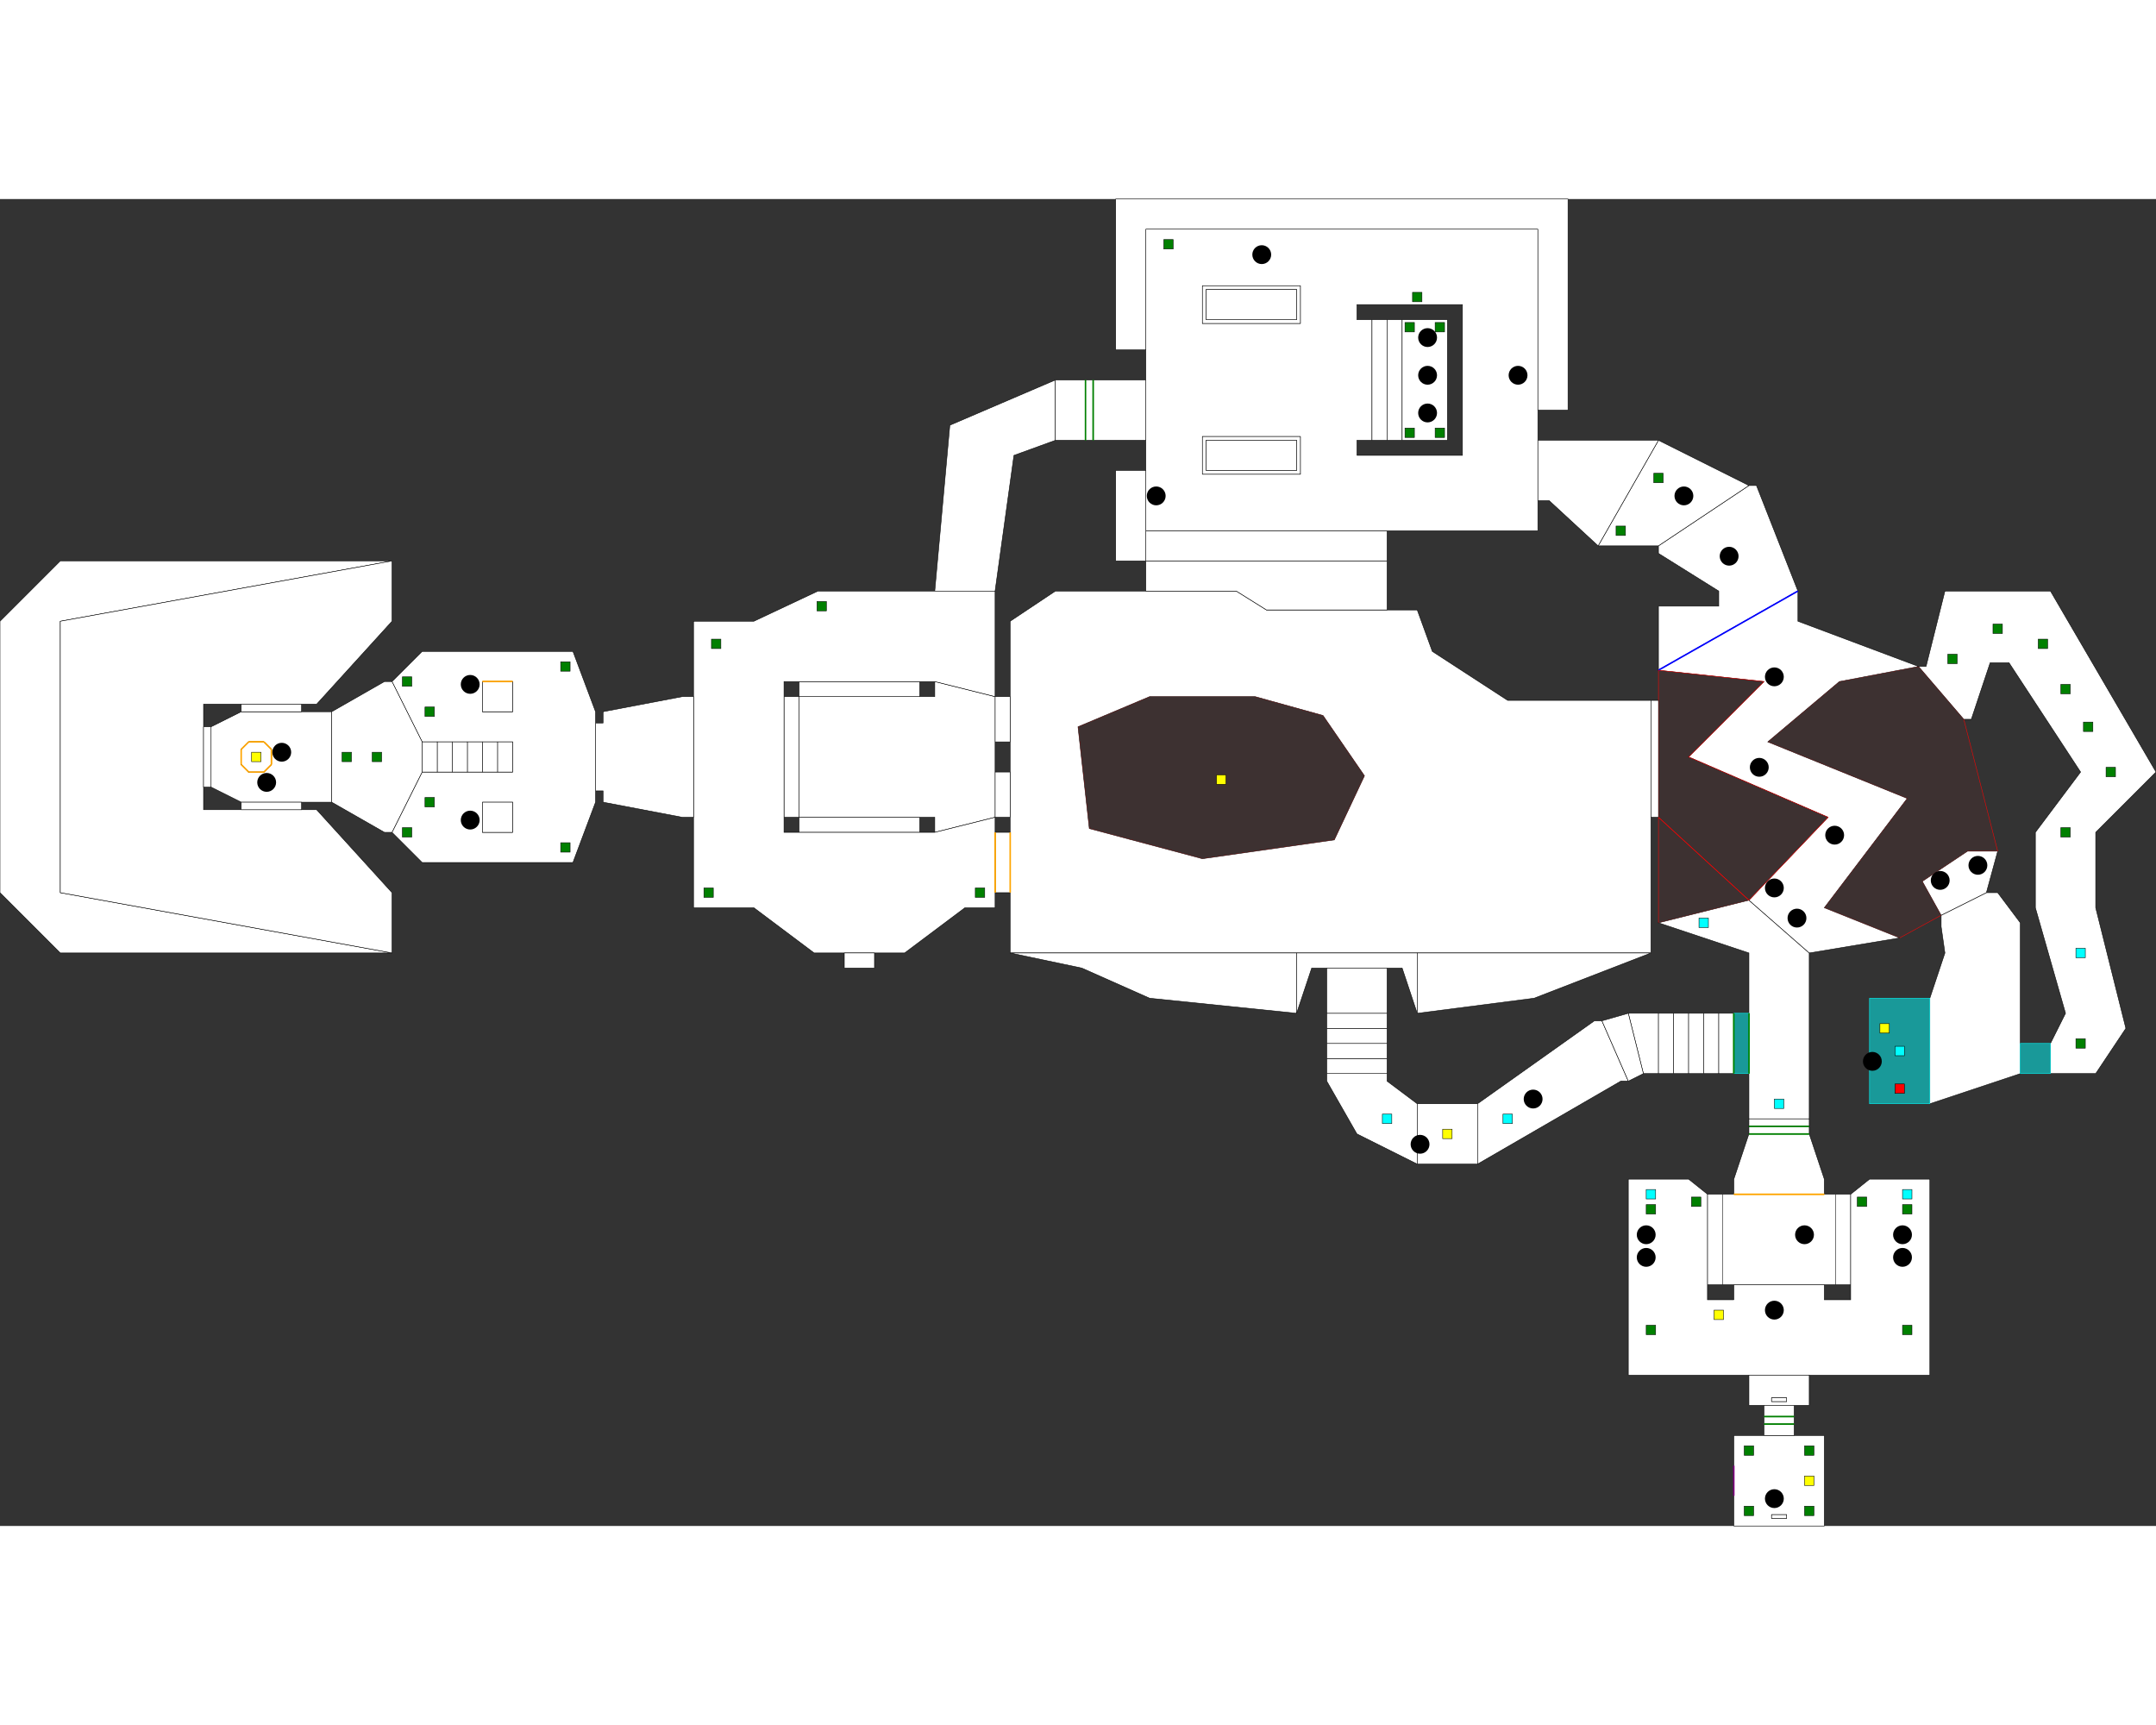 <?xml version="1.0" standalone="no"?>
<svg width="1280" height="1024" viewBox="-768 2048 4576 2816" xmlns="http://www.w3.org/2000/svg">
  <rect x="-768" y="2048" width="4576" height="2816" fill="#333333" stroke="none"/>
  <title>DOOM.wad - E1M1</title>
  <g fill-rule="evenodd">
    <g fill="red" stroke="red" fill-opacity="0.05" stroke-width="1">
      <title>Sector 0</title>
      <desc>Sector Type: 7</desc>
    <path d="M 2040 3144 L 2128 3272 2064 3408 1784 3448 1544 3384 1520 3168 1672 3104 1896 3104 2040 3144 "/>
    </g>
    <g fill="white" stroke="black" fill-opacity="1.0" stroke-width="1">
      <title>Sector 1</title>
      <desc>Sector Type: 0</desc>
    <path d="M 2432 3112 L 2736 3112 2736 3360 2736 3648 2240 3648 1984 3648 1376 3648 1376 3520 1376 3392 1376 3360 1376 3264 1376 3200 1376 3104 1376 2944 1472 2880 1664 2880 1856 2880 1920 2920 2176 2920 2240 2920 2272 3008 2432 3112 M 1896 3104 L 2040 3144 2128 3272 2064 3408 1784 3448 1544 3384 1520 3168 1672 3104 1896 3104 "/>
    <!-- Type 109 -->
    <path d="M 1376 3520 L 1376 3392" stroke="orange" stroke-width="3" />    </g>
    <g fill="white" stroke="black" fill-opacity="1.0" stroke-width="1">
      <title>Sector 2</title>
      <desc>Sector Type: 0</desc>
    <path d="M 2176 2816 L 1664 2816 1664 2880 1856 2880 1920 2920 2176 2920 2176 2816 "/>
    </g>
    <g fill="white" stroke="black" fill-opacity="1.0" stroke-width="1">
      <title>Sector 3</title>
      <desc>Sector Type: 0</desc>
    <path d="M 1376 3360 L 1376 3264 1344 3264 1344 3360 1376 3360 "/>
    </g>
    <g fill="white" stroke="black" fill-opacity="1.0" stroke-width="1">
      <title>Sector 4</title>
      <desc>Sector Type: 0</desc>
    <path d="M 1376 3520 L 1376 3392 1344 3392 1344 3520 1376 3520 "/>
    <!-- Type 38 -->
    <path d="M 1344 3392 L 1344 3520" stroke="orange" stroke-width="3" />    <!-- Type 109 -->
    <path d="M 1376 3520 L 1376 3392" stroke="orange" stroke-width="3" />    </g>
    <g fill="white" stroke="black" fill-opacity="1.0" stroke-width="1">
      <title>Sector 5</title>
      <desc>Sector Type: 0</desc>
    <path d="M 1344 3104 L 1344 3200 1376 3200 1376 3104 1344 3104 "/>
    </g>
    <g fill="white" stroke="black" fill-opacity="1.0" stroke-width="1">
      <title>Sector 6</title>
      <desc>Sector Type: 0</desc>
    <path d="M 2048 3904 L 2176 3904 2176 3920 2240 3968 2240 4096 2112 4032 2048 3920 2048 3904 "/>
    </g>
    <g fill="white" stroke="black" fill-opacity="1.0" stroke-width="1">
      <title>Sector 7</title>
      <desc>Sector Type: 0</desc>
    <path d="M 2048 3904 L 2048 3872 2176 3872 2176 3904 2048 3904 "/>
    </g>
    <g fill="white" stroke="black" fill-opacity="1.0" stroke-width="1">
      <title>Sector 8</title>
      <desc>Sector Type: 0</desc>
    <path d="M 2048 3872 L 2048 3840 2176 3840 2176 3872 2048 3872 "/>
    </g>
    <g fill="white" stroke="black" fill-opacity="1.0" stroke-width="1">
      <title>Sector 9</title>
      <desc>Sector Type: 0</desc>
    <path d="M 2048 3840 L 2048 3808 2176 3808 2176 3840 2048 3840 "/>
    </g>
    <g fill="white" stroke="black" fill-opacity="1.0" stroke-width="1">
      <title>Sector 10</title>
      <desc>Sector Type: 0</desc>
    <path d="M 2048 3808 L 2048 3776 2176 3776 2176 3808 2048 3808 "/>
    </g>
    <g fill="white" stroke="black" fill-opacity="1.0" stroke-width="1">
      <title>Sector 11</title>
      <desc>Sector Type: 0</desc>
    <path d="M 1984 3648 L 1984 3776 1672 3744 1528 3680 1376 3648 1984 3648 "/>
    </g>
    <g fill="white" stroke="black" fill-opacity="1.0" stroke-width="1">
      <title>Sector 12</title>
      <desc>Sector Type: 0</desc>
    <path d="M 2240 3648 L 2240 3776 2208 3680 2176 3680 2048 3680 2016 3680 1984 3776 1984 3648 2240 3648 "/>
    </g>
    <g fill="white" stroke="black" fill-opacity="1.0" stroke-width="1">
      <title>Sector 13</title>
      <desc>Sector Type: 0</desc>
    <path d="M 2176 3704 L 2176 3680 2048 3680 2048 3704 2048 3776 2176 3776 2176 3704 "/>
    </g>
    <g fill="white" stroke="black" fill-opacity="1.0" stroke-width="1">
      <title>Sector 14</title>
      <desc>Sector Type: 0</desc>
    <path d="M 1664 2816 L 1664 2752 2176 2752 2176 2816 1664 2816 "/>
    </g>
    <g fill="white" stroke="black" fill-opacity="1.0" stroke-width="1">
      <title>Sector 15</title>
      <desc>Sector Type: 0</desc>
    <path d="M 2176 2752 L 1664 2752 1664 2624 1664 2600 1664 2560 1664 2432 1664 2392 1664 2368 1664 2112 2496 2112 2496 2496 2496 2520 2496 2560 2496 2688 2496 2752 2200 2752 2176 2752 M 1992 2552 L 1784 2552 1784 2632 1992 2632 1992 2552 M 1784 2232 L 1784 2312 1992 2312 1992 2232 1784 2232 M 2112 2592 L 2336 2592 2336 2272 2112 2272 2112 2304 2144 2304 2144 2560 2112 2560 2112 2592 "/>
    </g>
    <g fill="white" stroke="black" fill-opacity="1.0" stroke-width="1">
      <title>Sector 16</title>
      <desc>Sector Type: 0</desc>
    <path d="M 1984 2304 L 1984 2240 1792 2240 1792 2304 1984 2304 M 1992 2232 L 1784 2232 1784 2312 1992 2312 1992 2232 "/>
    </g>
    <g fill="white" stroke="black" fill-opacity="1.0" stroke-width="1">
      <title>Sector 17</title>
      <desc>Sector Type: 0</desc>
    <path d="M 1792 2304 L 1984 2304 1984 2240 1792 2240 1792 2304 "/>
    </g>
    <g fill="white" stroke="black" fill-opacity="1.0" stroke-width="1">
      <title>Sector 18</title>
      <desc>Sector Type: 0</desc>
    <path d="M 1984 2624 L 1984 2560 1792 2560 1792 2624 1984 2624 M 1784 2632 L 1992 2632 1992 2552 1784 2552 1784 2632 "/>
    </g>
    <g fill="white" stroke="black" fill-opacity="1.0" stroke-width="1">
      <title>Sector 19</title>
      <desc>Sector Type: 0</desc>
    <path d="M 1792 2624 L 1984 2624 1984 2560 1792 2560 1792 2624 "/>
    </g>
    <g fill="white" stroke="black" fill-opacity="1.0" stroke-width="1">
      <title>Sector 20</title>
      <desc>Sector Type: 0</desc>
    <path d="M 2176 2560 L 2144 2560 2144 2304 2176 2304 2176 2560 "/>
    </g>
    <g fill="white" stroke="black" fill-opacity="1.0" stroke-width="1">
      <title>Sector 21</title>
      <desc>Sector Type: 0</desc>
    <path d="M 2496 2048 L 2560 2048 2560 2112 2560 2496 2496 2496 2496 2112 1664 2112 1664 2368 1600 2368 1600 2112 1600 2048 1664 2048 2496 2048 "/>
    </g>
    <g fill="white" stroke="black" fill-opacity="1.0" stroke-width="1">
      <title>Sector 22</title>
      <desc>Sector Type: 0</desc>
    <path d="M 1664 2432 L 1664 2560 1552 2560 1552 2432 1664 2432 "/>
    <!-- Type 1 -->
    <path d="M 1552 2560 L 1552 2432" stroke="green" stroke-width="3" />    </g>
    <g fill="white" stroke="black" fill-opacity="1.0" stroke-width="1">
      <title>Sector 23</title>
      <desc>Sector Type: 0</desc>
    <path d="M 1664 2816 L 1600 2816 1600 2752 1600 2624 1664 2624 1664 2752 1664 2816 "/>
    </g>
    <g fill="white" stroke="black" fill-opacity="1.0" stroke-width="1">
      <title>Sector 24</title>
      <desc>Sector Type: 0</desc>
    <path d="M 1216 2880 L 1248 2528 1472 2432 1472 2560 1384 2592 1344 2880 1216 2880 "/>
    </g>
    <g fill="white" stroke="black" fill-opacity="1.0" stroke-width="1">
      <title>Sector 25</title>
      <desc>Sector Type: 0</desc>
    <path d="M 1472 2432 L 1472 2560 1536 2560 1536 2432 1472 2432 "/>
    <!-- Type 1 -->
    <path d="M 1536 2432 L 1536 2560" stroke="green" stroke-width="3" />    </g>
    <g fill="white" stroke="black" fill-opacity="1.0" stroke-width="1">
      <title>Sector 26</title>
      <desc>Sector Type: 0</desc>
    <path d="M 1552 2560 L 1552 2432 1536 2432 1536 2560 1552 2560 "/>
    <!-- Type 1 -->
    <path d="M 1536 2432 L 1536 2560" stroke="green" stroke-width="3" />    <!-- Type 1 -->
    <path d="M 1552 2560 L 1552 2432" stroke="green" stroke-width="3" />    </g>
    <g fill="white" stroke="black" fill-opacity="1.0" stroke-width="1">
      <title>Sector 27</title>
      <desc>Sector Type: 0</desc>
    <path d="M 928 3360 L 928 3104 1184 3104 1216 3104 1216 3072 1344 3104 1344 3200 1344 3264 1344 3360 1216 3392 1216 3360 1184 3360 928 3360 "/>
    </g>
    <g fill="white" stroke="black" fill-opacity="1.0" stroke-width="1">
      <title>Sector 28</title>
      <desc>Sector Type: 0</desc>
    <path d="M 1184 3360 L 1184 3392 928 3392 928 3360 896 3360 896 3104 928 3104 928 3360 1184 3360 M 928 3104 L 928 3072 1184 3072 1184 3104 928 3104 "/>
    </g>
    <g fill="white" stroke="black" fill-opacity="1.0" stroke-width="1">
      <title>Sector 29</title>
      <desc>Sector Type: 0</desc>
    <path d="M 1344 3104 L 1216 3072 1184 3072 928 3072 896 3072 896 3104 896 3360 896 3392 928 3392 1184 3392 1216 3392 1344 3360 1344 3392 1344 3520 1344 3552 1280 3552 1152 3648 1088 3648 1024 3648 960 3648 832 3552 704 3552 704 3360 704 3104 704 2944 832 2944 968 2880 1216 2880 1344 2880 1344 3104 "/>
    <!-- Type 38 -->
    <path d="M 1344 3392 L 1344 3520" stroke="orange" stroke-width="3" />    </g>
    <g fill="white" stroke="black" fill-opacity="1.0" stroke-width="1">
      <title>Sector 30</title>
      <desc>Sector Type: 1</desc>
    <path d="M 1088 3680 L 1024 3680 1024 3648 1088 3648 1088 3680 "/>
    </g>
    <g fill="white" stroke="black" fill-opacity="1.0" stroke-width="1">
      <title>Sector 31</title>
      <desc>Sector Type: 0</desc>
    <path d="M 496 3304 L 496 3160 512 3160 512 3136 680 3104 704 3104 704 3360 680 3360 512 3328 512 3304 496 3304 "/>
    </g>
    <g fill="white" stroke="black" fill-opacity="1.0" stroke-width="1">
      <title>Sector 32</title>
      <desc>Sector Type: 0</desc>
    <path d="M 64 3392 L 128 3264 160 3264 192 3264 224 3264 256 3264 288 3264 320 3264 320 3200 288 3200 256 3200 224 3200 192 3200 160 3200 128 3200 64 3072 128 3008 448 3008 496 3136 496 3160 496 3304 496 3328 448 3456 128 3456 64 3392 M 320 3392 L 320 3328 256 3328 256 3392 320 3392 M 256 3072 L 256 3136 320 3136 320 3072 256 3072 "/>
    <!-- Type 63 -->
    <path d="M 320 3072 L 256 3072" stroke="orange" stroke-width="3" />    </g>
    <g fill="white" stroke="black" fill-opacity="1.0" stroke-width="1">
      <title>Sector 33</title>
      <desc>Sector Type: 0</desc>
    <path d="M 288 3200 L 288 3264 320 3264 320 3200 288 3200 "/>
    </g>
    <g fill="white" stroke="black" fill-opacity="1.0" stroke-width="1">
      <title>Sector 34</title>
      <desc>Sector Type: 0</desc>
    <path d="M 288 3200 L 256 3200 256 3264 288 3264 288 3200 "/>
    </g>
    <g fill="white" stroke="black" fill-opacity="1.0" stroke-width="1">
      <title>Sector 35</title>
      <desc>Sector Type: 8</desc>
    <path d="M 256 3328 L 256 3392 320 3392 320 3328 256 3328 "/>
    </g>
    <g fill="white" stroke="black" fill-opacity="1.0" stroke-width="1">
      <title>Sector 36</title>
      <desc>Sector Type: 8</desc>
    <path d="M 256 3072 L 256 3136 320 3136 320 3072 256 3072 "/>
    <!-- Type 63 -->
    <path d="M 320 3072 L 256 3072" stroke="orange" stroke-width="3" />    </g>
    <g fill="white" stroke="black" fill-opacity="1.0" stroke-width="1">
      <title>Sector 37</title>
      <desc>Sector Type: 0</desc>
    <path d="M 256 3200 L 224 3200 224 3264 256 3264 256 3200 "/>
    </g>
    <g fill="white" stroke="black" fill-opacity="1.0" stroke-width="1">
      <title>Sector 38</title>
      <desc>Sector Type: 0</desc>
    <path d="M 224 3200 L 192 3200 192 3264 224 3264 224 3200 "/>
    </g>
    <g fill="white" stroke="black" fill-opacity="1.0" stroke-width="1">
      <title>Sector 39</title>
      <desc>Sector Type: 0</desc>
    <path d="M 192 3200 L 160 3200 160 3264 192 3264 192 3200 "/>
    </g>
    <g fill="white" stroke="black" fill-opacity="1.0" stroke-width="1">
      <title>Sector 40</title>
      <desc>Sector Type: 0</desc>
    <path d="M 64 2816 L -640 2944 -640 3520 64 3648 -640 3648 -768 3520 -768 2944 -640 2816 64 2816 "/>
    </g>
    <g fill="white" stroke="black" fill-opacity="1.0" stroke-width="1">
      <title>Sector 41</title>
      <desc>Sector Type: 0</desc>
    <path d="M -128 3328 L -256 3328 -320 3296 -320 3168 -256 3136 -128 3136 -88 3136 -64 3136 -64 3328 -88 3328 -128 3328 M -208 3264 L -192 3248 -192 3216 -208 3200 -240 3200 -256 3216 -256 3248 -240 3264 -208 3264 "/>
    <!-- Type 48 -->
    <path d="M -240 3264 L -208 3264" stroke="orange" stroke-width="3" />    <!-- Type 48 -->
    <path d="M -208 3264 L -192 3248" stroke="orange" stroke-width="3" />    <!-- Type 48 -->
    <path d="M -192 3248 L -192 3216" stroke="orange" stroke-width="3" />    <!-- Type 48 -->
    <path d="M -192 3216 L -208 3200" stroke="orange" stroke-width="3" />    <!-- Type 48 -->
    <path d="M -208 3200 L -240 3200" stroke="orange" stroke-width="3" />    <!-- Type 48 -->
    <path d="M -240 3200 L -256 3216" stroke="orange" stroke-width="3" />    <!-- Type 48 -->
    <path d="M -256 3216 L -256 3248" stroke="orange" stroke-width="3" />    <!-- Type 48 -->
    <path d="M -256 3248 L -240 3264" stroke="orange" stroke-width="3" />    </g>
    <g fill="white" stroke="black" fill-opacity="1.0" stroke-width="1">
      <title>Sector 42</title>
      <desc>Sector Type: 0</desc>
    <path d="M -96 3344 L 64 3520 64 3648 -640 3520 -640 2944 64 2816 64 2944 -96 3120 -128 3120 -256 3120 -336 3120 -336 3168 -336 3296 -336 3344 -256 3344 -128 3344 -96 3344 "/>
    </g>
    <g fill="white" stroke="black" fill-opacity="1.0" stroke-width="1">
      <title>Sector 43</title>
      <desc>Sector Type: 0</desc>
    <path d="M -128 3120 L -128 3136 -256 3136 -256 3120 -128 3120 "/>
    </g>
    <g fill="white" stroke="black" fill-opacity="1.0" stroke-width="1">
      <title>Sector 44</title>
      <desc>Sector Type: 0</desc>
    <path d="M -192 3216 L -208 3200 -240 3200 -256 3216 -256 3248 -240 3264 -208 3264 -192 3248 -192 3216 "/>
    <!-- Type 48 -->
    <path d="M -240 3264 L -208 3264" stroke="orange" stroke-width="3" />    <!-- Type 48 -->
    <path d="M -208 3264 L -192 3248" stroke="orange" stroke-width="3" />    <!-- Type 48 -->
    <path d="M -192 3248 L -192 3216" stroke="orange" stroke-width="3" />    <!-- Type 48 -->
    <path d="M -192 3216 L -208 3200" stroke="orange" stroke-width="3" />    <!-- Type 48 -->
    <path d="M -208 3200 L -240 3200" stroke="orange" stroke-width="3" />    <!-- Type 48 -->
    <path d="M -240 3200 L -256 3216" stroke="orange" stroke-width="3" />    <!-- Type 48 -->
    <path d="M -256 3216 L -256 3248" stroke="orange" stroke-width="3" />    <!-- Type 48 -->
    <path d="M -256 3248 L -240 3264" stroke="orange" stroke-width="3" />    </g>
    <g fill="white" stroke="black" fill-opacity="1.0" stroke-width="1">
      <title>Sector 45</title>
      <desc>Sector Type: 0</desc>
    <path d="M -336 3168 L -320 3168 -320 3296 -336 3296 -336 3168 "/>
    </g>
    <g fill="white" stroke="black" fill-opacity="1.0" stroke-width="1">
      <title>Sector 46</title>
      <desc>Sector Type: 0</desc>
    <path d="M -256 3344 L -256 3328 -128 3328 -128 3344 -256 3344 "/>
    </g>
    <g fill="white" stroke="black" fill-opacity="1.0" stroke-width="1">
      <title>Sector 47</title>
      <desc>Sector Type: 0</desc>
    <path d="M 48 3392 L 64 3392 128 3264 128 3200 64 3072 48 3072 -64 3136 -64 3328 48 3392 "/>
    </g>
    <g fill="white" stroke="black" fill-opacity="1.0" stroke-width="1">
      <title>Sector 48</title>
      <desc>Sector Type: 0</desc>
    <path d="M 128 3264 L 160 3264 160 3200 128 3200 128 3264 "/>
    </g>
    <g fill="white" stroke="black" fill-opacity="1.0" stroke-width="1">
      <title>Sector 49</title>
      <desc>Sector Type: 0</desc>
    <path d="M 3048 2880 L 2752 3048 2752 2912 2880 2912 2880 2880 2752 2800 2752 2784 2944 2656 2960 2656 3048 2880 "/>
    <!-- Type 88 -->
    <path d="M 2752 3048 L 3048 2880" stroke="blue" stroke-width="3" />    </g>
    <g fill="white" stroke="black" fill-opacity="1.0" stroke-width="1">
      <title>Sector 50</title>
      <desc>Sector Type: 0</desc>
    <path d="M 2752 2560 L 2944 2656 2752 2784 2624 2784 2752 2560 "/>
    </g>
    <g fill="red" stroke="red" fill-opacity="0.05" stroke-width="1">
      <title>Sector 51</title>
      <desc>Sector Type: 7</desc>
    <path d="M 2752 3584 L 2752 3360 2944 3536 2752 3584 "/>
    </g>
    <g fill="white" stroke="black" fill-opacity="1.0" stroke-width="1">
      <title>Sector 52</title>
      <desc>Sector Type: 0</desc>
    <path d="M 2944 3776 L 2944 3648 2752 3584 2944 3536 3072 3648 3072 4000 2944 4000 2944 3904 2944 3776 "/>
    <!-- Type 1 -->
    <path d="M 2944 3904 L 2944 3776" stroke="green" stroke-width="3" />    </g>
    <g fill="red" stroke="red" fill-opacity="0.05" stroke-width="1">
      <title>Sector 53</title>
      <desc>Sector Type: 7</desc>
    <path d="M 3352 3568 L 3264 3616 3104 3552 3280 3320 2984 3200 3136 3072 3304 3040 3400 3152 3472 3432 3408 3432 3312 3496 3352 3568 "/>
    </g>
    <g fill="white" stroke="black" fill-opacity="1.0" stroke-width="1">
      <title>Sector 54</title>
      <desc>Sector Type: 0</desc>
    <path d="M 3328 3744 L 3328 3968 3520 3904 3520 3840 3520 3584 3472 3520 3448 3520 3352 3568 3352 3592 3360 3648 3328 3744 "/>
    </g>
    <g fill="white" stroke="black" fill-opacity="1.0" stroke-width="1">
      <title>Sector 55</title>
      <desc>Sector Type: 0</desc>
    <path d="M 3472 3432 L 3408 3432 3312 3496 3352 3568 3448 3520 3472 3432 "/>
    </g>
    <g fill="white" stroke="black" fill-opacity="1.0" stroke-width="1">
      <title>Sector 56</title>
      <desc>Sector Type: 0</desc>
    <path d="M 3264 3616 L 3072 3648 2944 3536 3112 3360 2816 3232 2976 3072 2752 3048 3048 2880 3048 2944 3304 3040 3136 3072 2984 3200 3280 3320 3104 3552 3264 3616 "/>
    <!-- Type 88 -->
    <path d="M 2752 3048 L 3048 2880" stroke="blue" stroke-width="3" />    </g>
    <g fill="red" stroke="red" fill-opacity="0.05" stroke-width="1">
      <title>Sector 57</title>
      <desc>Sector Type: 7</desc>
    <path d="M 2976 3072 L 2816 3232 3112 3360 2944 3536 2752 3360 2752 3112 2752 3048 2976 3072 "/>
    </g>
    <g fill="white" stroke="black" fill-opacity="1.0" stroke-width="1">
      <title>Sector 58</title>
      <desc>Sector Type: 0</desc>
    <path d="M 3320 3040 L 3360 2880 3584 2880 3808 3264 3680 3392 3680 3552 3744 3808 3680 3904 3584 3904 3584 3840 3616 3776 3552 3552 3552 3392 3648 3264 3496 3032 3456 3032 3416 3152 3400 3152 3304 3040 3320 3040 "/>
    </g>
    <g fill="white" stroke="black" fill-opacity="1.0" stroke-width="1">
      <title>Sector 59</title>
      <desc>Sector Type: 0</desc>
    <path d="M 2208 2560 L 2176 2560 2176 2304 2208 2304 2208 2560 "/>
    </g>
    <g fill="white" stroke="black" fill-opacity="1.0" stroke-width="1">
      <title>Sector 60</title>
      <desc>Sector Type: 0</desc>
    <path d="M 2208 2560 L 2208 2304 2304 2304 2304 2560 2208 2560 "/>
    </g>
    <g fill="white" stroke="black" fill-opacity="1.0" stroke-width="1">
      <title>Sector 61</title>
      <desc>Sector Type: 0</desc>
    <path d="M 2496 2560 L 2520 2560 2752 2560 2624 2784 2520 2688 2496 2688 2496 2560 "/>
    </g>
    <g fill="white" stroke="black" fill-opacity="1.0" stroke-width="1">
      <title>Sector 62</title>
      <desc>Sector Type: 0</desc>
    <path d="M 2736 3112 L 2752 3112 2752 3360 2736 3360 2736 3112 "/>
    </g>
    <g fill="white" stroke="black" fill-opacity="1.0" stroke-width="1">
      <title>Sector 63</title>
      <desc>Sector Type: 0</desc>
    <path d="M 2736 3648 L 2488 3744 2240 3776 2240 3648 2736 3648 "/>
    </g>
    <g fill="white" stroke="black" fill-opacity="1.0" stroke-width="1">
      <title>Sector 64</title>
      <desc>Sector Type: 12</desc>
    <path d="M 2856 4352 L 2856 4160 2888 4160 2912 4160 3104 4160 3128 4160 3160 4160 3160 4352 3128 4352 3104 4352 2912 4352 2888 4352 2856 4352 M 3128 4160 L 3128 4192 3128 4320 3128 4192 3128 4160 M 2888 4320 L 2888 4352 2888 4320 2888 4192 2888 4160 2888 4192 2888 4320 M 3128 4320 L 3128 4352 3128 4320 "/>
    <!-- Type 36 -->
    <path d="M 2912 4160 L 3104 4160" stroke="orange" stroke-width="3" />    </g>
    <g fill="white" stroke="black" fill-opacity="1.0" stroke-width="1">
      <title>Sector 65</title>
      <desc>Sector Type: 0</desc>
    <path d="M 2912 4384 L 2912 4352 3104 4352 3104 4384 3160 4384 3160 4352 3160 4160 3200 4128 3328 4128 3328 4544 3072 4544 2944 4544 2688 4544 2688 4128 2816 4128 2856 4160 2856 4352 2856 4384 2912 4384 "/>
    </g>
    <g fill="white" stroke="black" fill-opacity="1.0" stroke-width="1">
      <title>Sector 66</title>
      <desc>Sector Type: 0</desc>
    <path d="M 2944 4608 L 2944 4544 3072 4544 3072 4608 3040 4608 2976 4608 2944 4608 M 3024 4592 L 2992 4592 2992 4600 3024 4600 3024 4592 "/>
    </g>
    <g fill="white" stroke="black" fill-opacity="1.0" stroke-width="1">
      <title>Sector 67</title>
      <desc>Sector Type: 0</desc>
    <path d="M 2992 4600 L 3024 4600 3024 4592 2992 4592 2992 4600 "/>
    </g>
    <g fill="white" stroke="black" fill-opacity="1.0" stroke-width="1">
      <title>Sector 68</title>
      <desc>Sector Type: 0</desc>
    <path d="M 3040 4608 L 3040 4632 2976 4632 2976 4608 3040 4608 "/>
    <!-- Type 1 -->
    <path d="M 3040 4632 L 2976 4632" stroke="green" stroke-width="3" />    </g>
    <g fill="white" stroke="black" fill-opacity="1.0" stroke-width="1">
      <title>Sector 69</title>
      <desc>Sector Type: 0</desc>
    <path d="M 3040 4632 L 3040 4648 2976 4648 2976 4632 3040 4632 "/>
    <!-- Type 1 -->
    <path d="M 2976 4648 L 3040 4648" stroke="green" stroke-width="3" />    <!-- Type 1 -->
    <path d="M 3040 4632 L 2976 4632" stroke="green" stroke-width="3" />    </g>
    <g fill="white" stroke="black" fill-opacity="1.0" stroke-width="1">
      <title>Sector 70</title>
      <desc>Sector Type: 0</desc>
    <path d="M 3040 4672 L 3104 4672 3104 4864 2912 4864 2912 4800 2912 4736 2912 4672 2976 4672 3040 4672 M 2992 4840 L 2992 4848 3024 4848 3024 4840 2992 4840 "/>
    <!-- Type 11 -->
    <path d="M 2912 4800 L 2912 4736" stroke="purple" stroke-width="3" />    </g>
    <g fill="white" stroke="black" fill-opacity="1.0" stroke-width="1">
      <title>Sector 71</title>
      <desc>Sector Type: 0</desc>
    <path d="M 2992 4848 L 3024 4848 3024 4840 2992 4840 2992 4848 "/>
    </g>
    <g fill="white" stroke="black" fill-opacity="1.0" stroke-width="1">
      <title>Sector 72</title>
      <desc>Sector Type: 0</desc>
    <path d="M 2976 4672 L 2976 4648 3040 4648 3040 4672 2976 4672 "/>
    <!-- Type 1 -->
    <path d="M 2976 4648 L 3040 4648" stroke="green" stroke-width="3" />    </g>
    <g fill="white" stroke="black" fill-opacity="1.0" stroke-width="1">
      <title>Sector 73</title>
      <desc>Sector Type: 0</desc>
    <path d="M 2720 3904 L 2688 3776 2752 3776 2752 3904 2720 3904 "/>
    </g>
    <g fill="white" stroke="black" fill-opacity="1.0" stroke-width="1">
      <title>Sector 74</title>
      <desc>Sector Type: 0</desc>
    <path d="M 2752 3904 L 2752 3776 2784 3776 2784 3904 2752 3904 "/>
    </g>
    <g fill="white" stroke="black" fill-opacity="1.0" stroke-width="1">
      <title>Sector 75</title>
      <desc>Sector Type: 0</desc>
    <path d="M 2784 3904 L 2784 3776 2816 3776 2816 3904 2784 3904 "/>
    </g>
    <g fill="white" stroke="black" fill-opacity="1.0" stroke-width="1">
      <title>Sector 76</title>
      <desc>Sector Type: 0</desc>
    <path d="M 2816 3904 L 2816 3776 2848 3776 2848 3904 2816 3904 "/>
    </g>
    <g fill="white" stroke="black" fill-opacity="1.0" stroke-width="1">
      <title>Sector 77</title>
      <desc>Sector Type: 0</desc>
    <path d="M 2848 3904 L 2848 3776 2880 3776 2880 3904 2848 3904 "/>
    </g>
    <g fill="white" stroke="black" fill-opacity="1.0" stroke-width="1">
      <title>Sector 78</title>
      <desc>Sector Type: 0</desc>
    <path d="M 2912 3904 L 2912 3776 2880 3776 2880 3904 2912 3904 "/>
    <!-- Type 1 -->
    <path d="M 2912 3776 L 2912 3904" stroke="green" stroke-width="3" />    </g>
    <g fill="white" stroke="black" fill-opacity="1.0" stroke-width="1">
      <title>Sector 79</title>
      <desc>Sector Type: 0</desc>
    <path d="M 2264 3968 L 2344 3968 2368 3968 2368 4096 2344 4096 2264 4096 2240 4096 2240 3968 2264 3968 "/>
    </g>
    <g fill="white" stroke="black" fill-opacity="1.0" stroke-width="1">
      <title>Sector 80</title>
      <desc>Sector Type: 0</desc>
    <path d="M 2368 3968 L 2368 4096 2672 3920 2688 3920 2632 3792 2616 3792 2368 3968 "/>
    </g>
    <g fill="white" stroke="black" fill-opacity="1.0" stroke-width="1">
      <title>Sector 81</title>
      <desc>Sector Type: 0</desc>
    <path d="M 2688 3920 L 2632 3792 2688 3776 2720 3904 2688 3920 "/>
    </g>
    <g fill="white" stroke="black" fill-opacity="1.0" stroke-width="1">
      <title>Sector 82</title>
      <desc>Sector Type: 0</desc>
    <path d="M 3072 4000 L 2944 4000 2944 4016 3072 4016 3072 4000 "/>
    <!-- Type 1 -->
    <path d="M 3072 4016 L 2944 4016" stroke="green" stroke-width="3" />    </g>
    <g fill="aqua" stroke="aqua" fill-opacity="0.5" stroke-width="1">
      <title>Sector 83</title>
      <desc>Sector Type: 9</desc>
    <path d="M 2912 3776 L 2944 3776 2944 3904 2912 3904 2912 3776 "/>
    <!-- Type 1 -->
    <path d="M 2944 3904 L 2944 3776" stroke="green" stroke-width="3" />    <!-- Type 1 -->
    <path d="M 2912 3776 L 2912 3904" stroke="green" stroke-width="3" />    </g>
    <g fill="white" stroke="black" fill-opacity="1.0" stroke-width="1">
      <title>Sector 84</title>
      <desc>Sector Type: 0</desc>
    <path d="M 3072 4032 L 3104 4128 3104 4160 2912 4160 2912 4128 2944 4032 3072 4032 "/>
    <!-- Type 36 -->
    <path d="M 2912 4160 L 3104 4160" stroke="orange" stroke-width="3" />    <!-- Type 1 -->
    <path d="M 2944 4032 L 3072 4032" stroke="green" stroke-width="3" />    </g>
    <g fill="white" stroke="black" fill-opacity="1.0" stroke-width="1">
      <title>Sector 85</title>
      <desc>Sector Type: 0</desc>
    <path d="M 2944 4032 L 2944 4016 3072 4016 3072 4032 2944 4032 "/>
    <!-- Type 1 -->
    <path d="M 3072 4016 L 2944 4016" stroke="green" stroke-width="3" />    <!-- Type 1 -->
    <path d="M 2944 4032 L 3072 4032" stroke="green" stroke-width="3" />    </g>
    <g fill="aqua" stroke="aqua" fill-opacity="0.5" stroke-width="1">
      <title>Sector 86</title>
      <desc>Sector Type: 9</desc>
    <path d="M 3304 3744 L 3328 3744 3328 3968 3304 3968 3200 3968 3200 3744 3304 3744 "/>
    </g>
    <g fill="aqua" stroke="aqua" fill-opacity="0.5" stroke-width="1">
      <title>Sector 87</title>
      <desc>Sector Type: 9</desc>
    <path d="M 3536 3840 L 3520 3840 3520 3904 3536 3904 3584 3904 3584 3840 3536 3840 "/>
    </g>
    <circle cx="3430" cy="3462" r="20" fill="black"><title>Imp [12345D]</title></circle>
    <circle cx="3350" cy="3494" r="20" fill="black"><title>Imp [45D]</title></circle>
    <circle cx="2902" cy="2806" r="20" fill="black"><title>Zombieman [12345D]</title></circle>
    <circle cx="3046" cy="3574" r="20" fill="black"><title>Zombieman [345D]</title></circle>
    <circle cx="3126" cy="3398" r="20" fill="black"><title>Zombieman [45D]</title></circle>
    <rect x="1814" y="3270" width="20" height="20" stroke="black" fill="yellow"><title>Megaarmor [12345]</title></rect>
    <circle cx="2726" cy="4246" r="20" fill="black"><title>Zombieman [45D]</title></circle>
    <circle cx="3270" cy="4246" r="20" fill="black"><title>Zombieman [45D]</title></circle>
    <circle cx="2998" cy="4406" r="20" fill="black"><title>Imp [12345D]</title></circle>
    <circle cx="3270" cy="4294" r="20" fill="black"><title>Zombieman [45D]</title></circle>
    <circle cx="2726" cy="4294" r="20" fill="black"><title>Zombieman [45D]</title></circle>
    <rect x="2870" y="4406" width="20" height="20" stroke="black" fill="yellow"><title>Medikit [12345D]</title></rect>
    <rect x="2726" y="4150" stroke="black" width="20" height="20" fill="aqua"><title>Clip [12345D]</title></rect>
    <rect x="3270" y="4150" stroke="black" width="20" height="20" fill="aqua"><title>Clip [12345D]</title></rect>
    <rect x="134" y="3126" stroke="black" width="20" height="20" fill="green"><title>Health bonus [12345]</title></rect>
    <rect x="134" y="3318" stroke="black" width="20" height="20" fill="green"><title>Health bonus [12345]</title></rect>
    <rect x="86" y="3382" stroke="black" width="20" height="20" fill="green"><title>Health bonus [12345]</title></rect>
    <rect x="86" y="3062" stroke="black" width="20" height="20" fill="green"><title>Health bonus [12345]</title></rect>
    <rect x="422" y="3030" stroke="black" width="20" height="20" fill="green"><title>Armor bonus [12345]</title></rect>
    <rect x="422" y="3414" stroke="black" width="20" height="20" fill="green"><title>Armor bonus [12345]</title></rect>
    <rect x="22" y="3222" stroke="black" width="20" height="20" fill="green"><title>Armor bonus [12345]</title></rect>
    <rect x="-42" y="3222" stroke="black" width="20" height="20" fill="green"><title>Armor bonus [12345]</title></rect>
    <rect x="1302" y="3510" stroke="black" width="20" height="20" fill="green"><title>Health bonus [12345]</title></rect>
    <rect x="726" y="3510" stroke="black" width="20" height="20" fill="green"><title>Health bonus [12345]</title></rect>
    <rect x="742" y="2982" stroke="black" width="20" height="20" fill="green"><title>Armor bonus [12345]</title></rect>
    <rect x="966" y="2902" stroke="black" width="20" height="20" fill="green"><title>Armor bonus [12345]</title></rect>
    <rect x="2662" y="2742" stroke="black" width="20" height="20" fill="green"><title>Health bonus [12345]</title></rect>
    <rect x="2742" y="2630" stroke="black" width="20" height="20" fill="green"><title>Health bonus [12345]</title></rect>
    <rect x="2838" y="3574" stroke="black" width="20" height="20" fill="aqua"><title>4 shotgun shells [12345]</title></rect>
    <rect x="2998" y="3958" stroke="black" width="20" height="20" fill="aqua"><title>4 shotgun shells [12345]</title></rect>
    <rect x="3174" y="4166" stroke="black" width="20" height="20" fill="green"><title>Health bonus [12345D]</title></rect>
    <rect x="2822" y="4166" stroke="black" width="20" height="20" fill="green"><title>Health bonus [12345D]</title></rect>
    <rect x="2726" y="4182" stroke="black" width="20" height="20" fill="green"><title>Health bonus [12345D]</title></rect>
    <rect x="3270" y="4182" stroke="black" width="20" height="20" fill="green"><title>Health bonus [45D]</title></rect>
    <rect x="3270" y="4438" stroke="black" width="20" height="20" fill="green"><title>Health bonus [12345D]</title></rect>
    <rect x="2726" y="4438" stroke="black" width="20" height="20" fill="green"><title>Armor bonus [12345D]</title></rect>
    <rect x="3062" y="4822" stroke="black" width="20" height="20" fill="green"><title>Armor bonus [12345]</title></rect>
    <rect x="2934" y="4822" stroke="black" width="20" height="20" fill="green"><title>Armor bonus [12345]</title></rect>
    <rect x="3062" y="4694" stroke="black" width="20" height="20" fill="green"><title>Armor bonus [12345]</title></rect>
    <rect x="2934" y="4694" stroke="black" width="20" height="20" fill="green"><title>Armor bonus [12345]</title></rect>
    <circle cx="2998" cy="4806" r="20" fill="black"><title>Imp [45D]</title></circle>
    <rect x="3062" y="4758" width="20" height="20" stroke="black" fill="yellow"><title>Stimpack [12345D]</title></rect>
    <rect x="2294" y="4022" width="20" height="20" stroke="black" fill="yellow"><title>Medikit [12345D]</title></rect>
    <rect x="2166" y="3990" stroke="black" width="20" height="20" fill="aqua"><title>Box of shotgun shells [12345D]</title></rect>
    <rect x="2422" y="3990" stroke="black" width="20" height="20" fill="aqua"><title>Box of bullets [12345D]</title></rect>
    <rect x="-234" y="3222" width="20" height="20" stroke="black" fill="yellow"><title>Armor [12345]</title></rect>
    <circle cx="2262" cy="2422" r="20" fill="black"><title>Zombieman [12345D]</title></circle>
    <circle cx="2262" cy="2342" r="20" fill="black"><title>Zombieman [345D]</title></circle>
    <circle cx="2262" cy="2502" r="20" fill="black"><title>Shotgun guy [45D]</title></circle>
    <circle cx="2454" cy="2422" r="20" fill="black"><title>Shotgun guy [45D]</title></circle>
    <rect x="2214" y="2310" stroke="black" width="20" height="20" fill="green"><title>Armor bonus [12345]</title></rect>
    <rect x="2214" y="2534" stroke="black" width="20" height="20" fill="green"><title>Armor bonus [12345]</title></rect>
    <rect x="2278" y="2534" stroke="black" width="20" height="20" fill="green"><title>Armor bonus [12345]</title></rect>
    <rect x="2278" y="2310" stroke="black" width="20" height="20" fill="green"><title>Armor bonus [12345]</title></rect>
    <rect x="1702" y="2134" stroke="black" width="20" height="20" fill="green"><title>Armor bonus [12345]</title></rect>
    <rect x="2230" y="2246" stroke="black" width="20" height="20" fill="green"><title>Armor bonus [12345]</title></rect>
    <rect x="3254" y="3846" stroke="black" width="20" height="20" fill="aqua"><title>Box of shotgun shells [12345]</title></rect>
    <rect x="3254" y="3926" width="20" height="20" stroke="black" fill="red"><title>Shotgun [12345]</title></rect>
    <rect x="3222" y="3798" width="20" height="20" stroke="black" fill="yellow"><title>Medikit [12345]</title></rect>
    <circle cx="3206" cy="3878" r="20" fill="black"><title>Shotgun guy [45D]</title></circle>
    <circle cx="-170" cy="3222" r="20" fill="black"><title>Shotgun guy [45D]</title></circle>
    <circle cx="230" cy="3366" r="20" fill="black"><title>Shotgun guy [45D]</title></circle>
    <circle cx="230" cy="3078" r="20" fill="black"><title>Shotgun guy [45D]</title></circle>
    <circle cx="1686" cy="2678" r="20" fill="black"><title>Shotgun guy [45D]</title></circle>
    <circle cx="1910" cy="2166" r="20" fill="black"><title>Shotgun guy [45D]</title></circle>
    <circle cx="2966" cy="3254" r="20" fill="black"><title>Shotgun guy [45D]</title></circle>
    <circle cx="2998" cy="3510" r="20" fill="black"><title>Shotgun guy [45D]</title></circle>
    <circle cx="2998" cy="3062" r="20" fill="black"><title>Shotgun guy [45D]</title></circle>
    <circle cx="2806" cy="2678" r="20" fill="black"><title>Shotgun guy [45D]</title></circle>
    <circle cx="2486" cy="3958" r="20" fill="black"><title>Shotgun guy [45D]</title></circle>
    <circle cx="2246" cy="4054" r="20" fill="black"><title>Shotgun guy [45]</title></circle>
    <circle cx="3062" cy="4246" r="20" fill="black"><title>Shotgun guy [45D]</title></circle>
    <circle cx="-202" cy="3286" r="20" fill="black"><title>Shotgun guy [45D]</title></circle>
    <rect x="3638" y="3638" stroke="black" width="20" height="20" fill="aqua"><title>Box of shotgun shells [12345]</title></rect>
    <rect x="3606" y="3382" stroke="black" width="20" height="20" fill="green"><title>Armor bonus [12345]</title></rect>
    <rect x="3702" y="3254" stroke="black" width="20" height="20" fill="green"><title>Armor bonus [12345]</title></rect>
    <rect x="3462" y="2950" stroke="black" width="20" height="20" fill="green"><title>Armor bonus [12345]</title></rect>
    <rect x="3366" y="3014" stroke="black" width="20" height="20" fill="green"><title>Armor bonus [12345]</title></rect>
    <rect x="3558" y="2982" stroke="black" width="20" height="20" fill="green"><title>Armor bonus [12345]</title></rect>
    <rect x="3606" y="3078" stroke="black" width="20" height="20" fill="green"><title>Armor bonus [12345]</title></rect>
    <rect x="3654" y="3158" stroke="black" width="20" height="20" fill="green"><title>Armor bonus [12345]</title></rect>
    <rect x="3638" y="3830" stroke="black" width="20" height="20" fill="green"><title>Armor bonus [12345]</title></rect>
  </g>
</svg>
